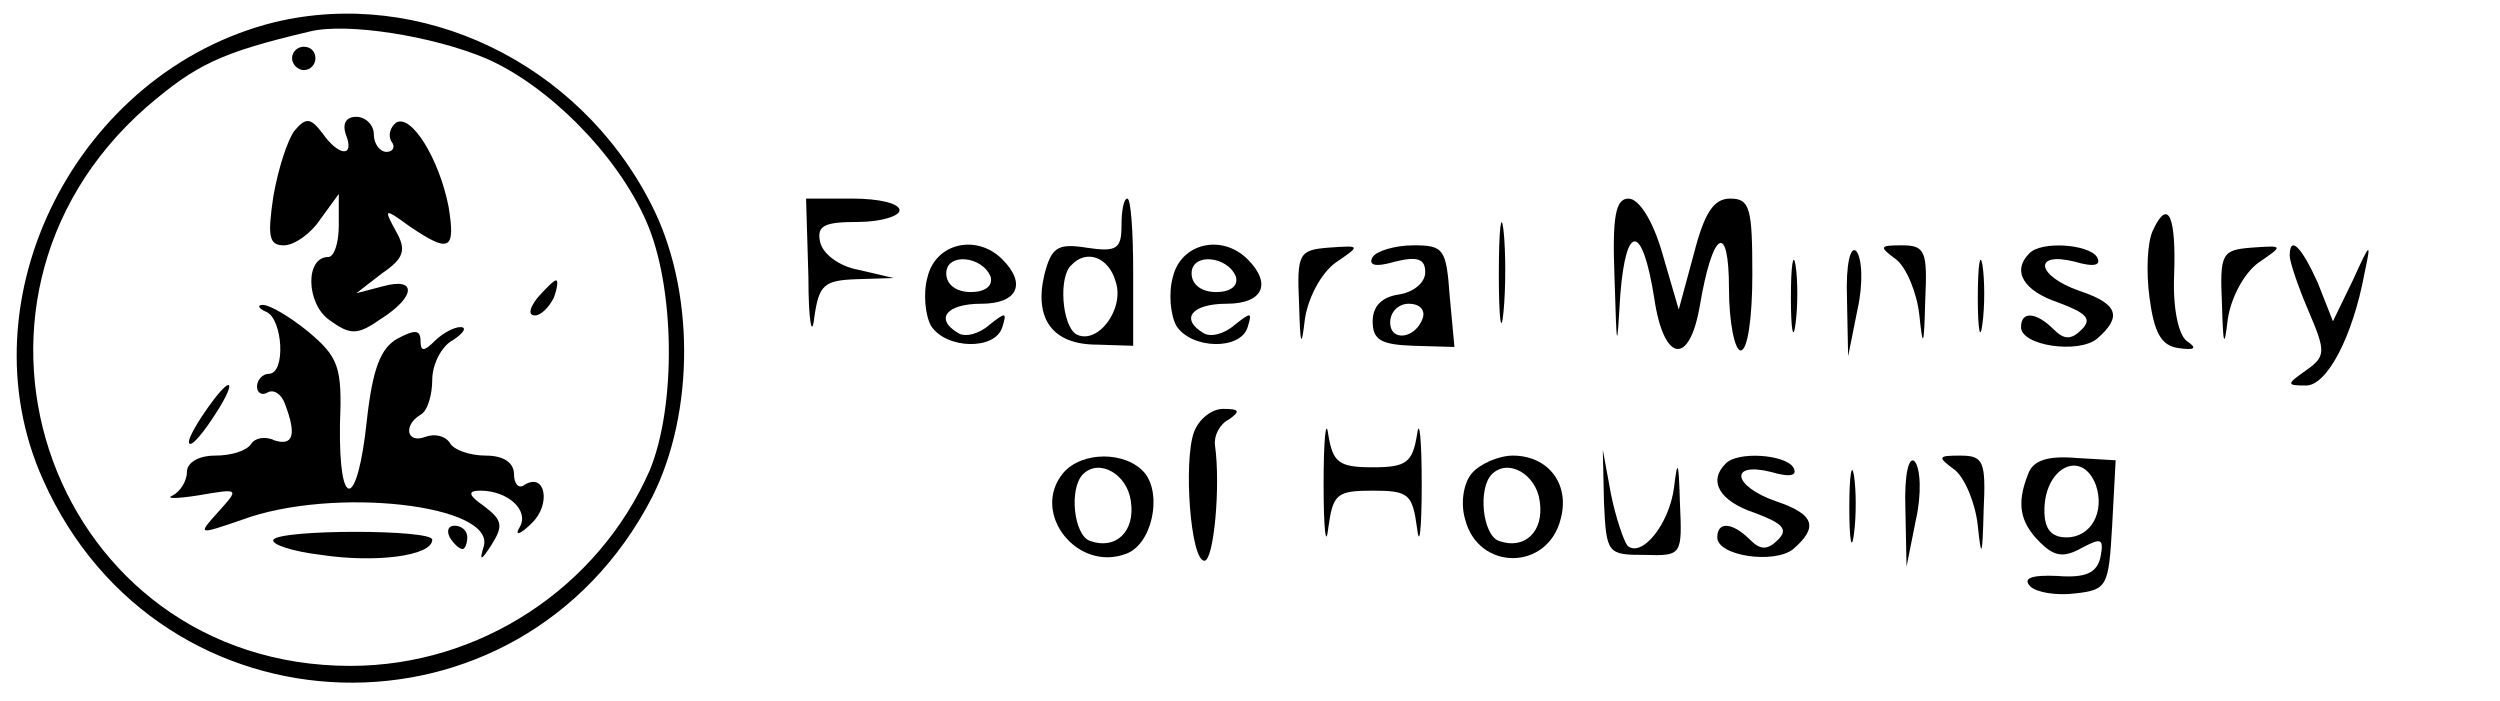 <?xml version="1.0" standalone="no"?>
<!DOCTYPE svg PUBLIC "-//W3C//DTD SVG 20010904//EN"
 "http://www.w3.org/TR/2001/REC-SVG-20010904/DTD/svg10.dtd">
<svg version="1.0" xmlns="http://www.w3.org/2000/svg"
 width="214pt" height="60pt" viewBox="0 0 214 60"
 preserveAspectRatio="xMidYMid meet">

<g transform="translate(0,60) scale(0.1,-0.1)"
fill="#000000" stroke="none">
<path d="M235 581 c-169 -42 -268 -237 -198 -392 100 -224 408 -233 521 -15
37 73 37 179 -1 252 -62 121 -197 185 -322 155z m181 -31 c53 -23 112 -82 137
-139 25 -56 26 -159 3 -214 -44 -100 -145 -167 -256 -167 -254 0 -367 309
-175 478 43 37 64 47 140 65 32 8 106 -4 151 -23z"/>
<path d="M250 550 c0 -5 5 -10 10 -10 6 0 10 5 10 10 0 6 -4 10 -10 10 -5 0
-10 -4 -10 -10z"/>
<path d="M252 488 c-6 -8 -14 -33 -18 -56 -5 -34 -4 -42 9 -42 9 0 23 10 31
22 l16 22 0 -27 c0 -15 -4 -27 -9 -27 -20 0 -19 -40 1 -54 18 -13 24 -13 44 1
30 19 31 36 2 28 l-23 -6 22 17 c19 13 21 20 12 36 -11 20 -10 20 12 4 34 -23
39 -20 33 17 -8 41 -32 80 -45 72 -5 -4 -7 -11 -4 -16 4 -5 1 -9 -4 -9 -6 0
-11 7 -11 15 0 8 -7 15 -15 15 -9 0 -12 -6 -9 -15 8 -20 -6 -19 -20 1 -10 13
-14 14 -24 2z"/>
<path d="M460 345 c-7 -9 -8 -15 -2 -15 5 0 12 7 16 15 3 8 4 15 2 15 -2 0 -9
-7 -16 -15z"/>
<path d="M228 333 c14 -6 17 -53 2 -53 -5 0 -10 -5 -10 -11 0 -5 4 -8 9 -5 5
3 12 -1 15 -10 10 -26 7 -36 -9 -31 -8 4 -17 2 -20 -3 -4 -6 -17 -10 -31 -10
-14 0 -24 -6 -24 -14 0 -8 -6 -17 -12 -20 -7 -3 3 -3 22 0 35 6 35 6 17 -14
-18 -20 -18 -20 20 -7 78 29 218 13 207 -23 -4 -13 -2 -12 7 2 10 16 9 21 -7
33 -13 9 -14 13 -3 13 24 0 42 -17 34 -31 -5 -8 0 -7 10 3 17 16 12 44 -6 33
-5 -4 -9 1 -9 9 0 10 -9 16 -24 16 -14 0 -28 5 -31 11 -4 6 -13 8 -21 5 -16
-6 -19 10 -4 19 6 3 10 17 10 30 0 13 8 29 18 34 9 6 12 11 6 11 -5 0 -15 -5
-22 -12 -9 -9 -12 -9 -12 0 0 10 -5 10 -20 2 -14 -8 -21 -25 -26 -70 -8 -76
-24 -78 -23 -4 2 50 -1 58 -27 80 -16 13 -33 23 -39 23 -5 0 -4 -3 3 -6z"/>
<path d="M183 258 c-15 -20 -25 -38 -20 -38 3 0 12 11 21 25 17 26 16 35 -1
13z"/>
<path d="M234 138 c-2 -4 16 -10 41 -13 46 -7 95 -1 95 13 0 9 -130 9 -136 0z"/>
<path d="M385 140 c3 -5 8 -10 11 -10 2 0 4 5 4 10 0 6 -5 10 -11 10 -5 0 -7
-4 -4 -10z"/>
<path d="M692 363 c0 -38 3 -53 5 -35 4 28 8 32 36 33 l32 1 -30 7 c-17 3 -31
14 -33 24 -3 14 4 17 32 17 20 0 36 5 36 10 0 6 -18 10 -40 10 l-40 0 2 -67z"/>
<path d="M960 407 c0 -20 -4 -23 -30 -19 -25 4 -30 0 -36 -23 -9 -38 7 -60 45
-60 l31 -1 0 63 c0 35 -2 63 -5 63 -3 0 -5 -10 -5 -23z m-5 -48 c8 -24 -16
-55 -34 -45 -12 8 -15 49 -4 59 13 14 32 7 38 -14z"/>
<path d="M1283 365 c0 -38 2 -53 4 -32 2 20 2 52 0 70 -2 17 -4 1 -4 -38z"/>
<path d="M1382 363 c2 -64 2 -65 5 -15 5 62 19 60 29 -3 8 -55 30 -59 39 -7
11 65 25 73 25 15 0 -29 5 -53 10 -53 6 0 10 28 10 65 0 57 -2 65 -19 65 -14
0 -22 -12 -31 -47 l-13 -48 -14 48 c-8 28 -20 47 -29 47 -11 0 -14 -15 -12
-67z"/>
<path d="M1843 403 c-5 -10 -6 -36 -3 -58 4 -30 10 -41 25 -43 14 -2 16 0 7 6
-7 5 -12 27 -11 55 2 52 -5 68 -18 40z"/>
<path d="M794 363 c-4 -14 -2 -33 3 -42 13 -20 55 -21 61 -1 4 13 3 13 -11 2
-9 -8 -21 -11 -27 -7 -20 12 -10 25 20 25 31 0 39 17 18 38 -22 22 -57 14 -64
-15z m54 0 c2 -8 -5 -13 -17 -13 -12 0 -21 6 -21 16 0 18 31 15 38 -3z"/>
<path d="M1004 363 c-4 -14 -2 -33 3 -42 13 -20 55 -21 61 -1 4 13 3 13 -11 2
-9 -8 -21 -11 -27 -7 -20 12 -10 25 20 25 31 0 39 17 18 38 -22 22 -57 14 -64
-15z m54 0 c2 -8 -5 -13 -17 -13 -12 0 -21 6 -21 16 0 18 31 15 38 -3z"/>
<path d="M1112 340 c1 -36 2 -39 5 -13 3 19 14 39 26 48 22 15 22 15 -6 13
-25 -2 -27 -5 -25 -48z"/>
<path d="M1175 380 c-4 -7 2 -9 19 -4 20 5 26 2 26 -9 0 -9 -10 -17 -22 -19
-15 -2 -23 -10 -23 -23 0 -16 7 -20 35 -21 l35 -1 -4 43 c-3 41 -5 44 -31 44
-16 0 -32 -5 -35 -10z m43 -52 c-6 -18 -28 -21 -28 -4 0 9 7 16 16 16 9 0 14
-5 12 -12z"/>
<path d="M1533 345 c0 -27 2 -38 4 -22 2 15 2 37 0 50 -2 12 -4 0 -4 -28z"/>
<path d="M1581 345 l1 -50 8 40 c5 22 4 44 -1 50 -5 5 -9 -11 -8 -40z"/>
<path d="M1623 378 c9 -7 18 -29 20 -48 3 -29 4 -27 5 13 2 42 0 47 -20 47
-19 0 -20 -1 -5 -12z"/>
<path d="M1693 345 c0 -27 2 -38 4 -22 2 15 2 37 0 50 -2 12 -4 0 -4 -28z"/>
<path d="M1737 383 c-15 -15 -5 -32 25 -42 24 -9 29 -14 20 -23 -9 -9 -15 -9
-24 0 -15 15 -28 16 -28 2 0 -16 49 -23 65 -10 22 19 18 30 -15 41 -37 13 -40
34 -4 25 17 -5 23 -3 19 4 -7 11 -48 14 -58 3z"/>
<path d="M1902 340 c1 -36 2 -39 5 -13 3 19 14 39 26 48 22 15 22 15 -6 13
-25 -2 -27 -5 -25 -48z"/>
<path d="M1960 381 c0 -5 7 -26 16 -47 15 -35 15 -39 -2 -51 -17 -12 -17 -13
0 -13 18 0 40 42 50 96 6 28 5 27 -10 -6 l-17 -35 -13 33 c-14 31 -24 41 -24
23z"/>
<path d="M1022 230 c-9 -25 -3 -110 9 -110 8 0 14 64 9 99 -1 8 4 18 12 22 10
7 9 9 -5 9 -10 0 -21 -9 -25 -20z"/>
<path d="M1133 185 c0 -38 2 -55 4 -37 4 29 7 32 38 32 31 0 34 -3 38 -32 2
-18 4 -1 4 37 0 39 -2 58 -4 43 -4 -24 -9 -28 -38 -28 -29 0 -34 4 -38 28 -2
15 -4 -4 -4 -43z"/>
<path d="M910 195 c-28 -34 12 -85 54 -69 22 8 31 50 16 69 -16 19 -54 19 -70
0z m58 -24 c4 -26 -13 -42 -35 -34 -14 5 -18 45 -6 57 14 14 38 0 41 -23z"/>
<path d="M1260 195 c-7 -8 -10 -25 -6 -39 11 -45 71 -45 82 0 8 30 -11 54 -41
54 -12 0 -28 -7 -35 -15z m58 -24 c4 -26 -13 -42 -35 -34 -14 5 -18 45 -6 57
14 14 38 0 41 -23z"/>
<path d="M1373 170 c2 -44 3 -45 35 -45 32 -1 32 0 30 45 -1 35 -2 38 -5 13
-4 -32 -28 -61 -40 -50 -3 4 -10 24 -14 44 l-7 38 1 -45z"/>
<path d="M1477 203 c-15 -15 -5 -32 25 -42 24 -9 29 -14 20 -23 -9 -9 -15 -9
-24 0 -15 15 -28 16 -28 2 0 -16 49 -23 65 -10 22 19 18 30 -15 41 -37 13 -40
34 -4 25 17 -5 23 -3 19 4 -7 11 -48 14 -58 3z"/>
<path d="M1583 165 c0 -27 2 -38 4 -22 2 15 2 37 0 50 -2 12 -4 0 -4 -28z"/>
<path d="M1631 165 l1 -50 8 40 c5 22 4 44 -1 50 -5 5 -9 -11 -8 -40z"/>
<path d="M1673 198 c9 -7 18 -29 20 -48 3 -29 4 -27 5 13 2 42 0 47 -20 47
-19 0 -20 -1 -5 -12z"/>
<path d="M1736 194 c-10 -25 -7 -41 10 -58 12 -12 20 -14 36 -5 17 9 19 8 16
-8 -3 -13 -12 -18 -37 -16 -22 1 -30 -2 -23 -9 5 -5 22 -8 38 -6 28 3 29 6 32
58 l3 56 -34 2 c-24 2 -37 -2 -41 -14z m58 -9 c8 -23 -4 -45 -25 -45 -13 0
-19 7 -19 23 0 37 32 53 44 22z"/>
</g>
</svg>
